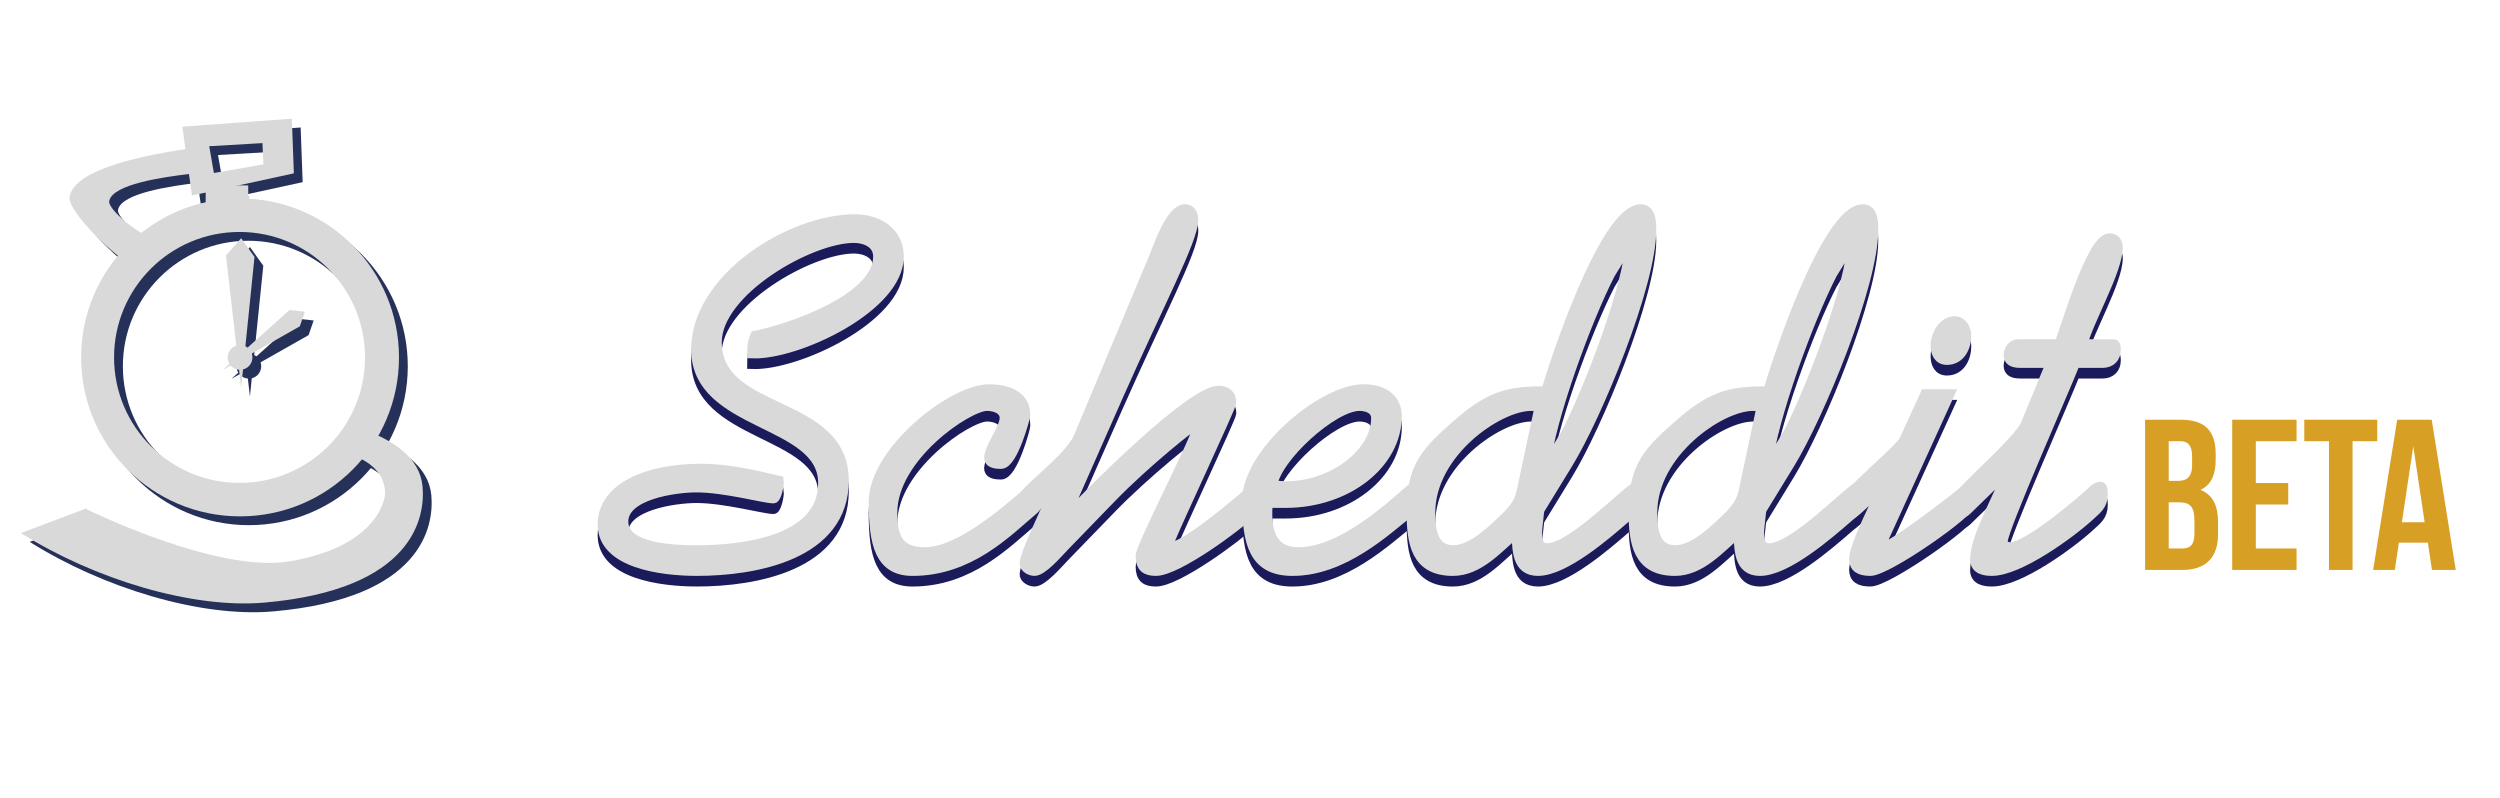 <?xml version="1.0" encoding="utf-8"?>
<!-- Generator: Adobe Illustrator 15.1.0, SVG Export Plug-In  -->
<!DOCTYPE svg PUBLIC "-//W3C//DTD SVG 1.1//EN" "http://www.w3.org/Graphics/SVG/1.1/DTD/svg11.dtd">
<svg version="1.1"
	 xmlns="http://www.w3.org/2000/svg" xmlns:xlink="http://www.w3.org/1999/xlink" xmlns:a="http://ns.adobe.com/AdobeSVGViewerExtensions/3.0/"
	 x="0px" y="0px" width="235px" height="75px" viewBox="-1.964 -11.157 235 75"
	 overflow="visible" enable-background="new -1.964 -11.157 235 75" xml:space="preserve">
<defs>
</defs>
<g>
	<g>
		<path fill-rule="evenodd" clip-rule="evenodd" fill="#26315A" d="M21.428,8.329c-8.251,0-14.939,6.689-14.939,14.94
			s6.688,14.94,14.939,14.94c8.252,0,14.94-6.689,14.94-14.94S29.68,8.329,21.428,8.329z M21.38,35.063
			c-6.514,0-11.794-5.281-11.794-11.794c0-6.514,5.28-11.795,11.794-11.795c6.515,0,11.795,5.281,11.795,11.795
			C33.175,29.783,27.895,35.063,21.38,35.063z"/>
		<path fill-rule="evenodd" clip-rule="evenodd" fill="#26315A" d="M26.297,0.827L16.002,1.58l0.906,6.469l9.578-2.084L26.297,0.827
			z M18.97,5.934l-0.44-2.519l5.002-0.292l0.092,2L18.97,5.934z"/>
		<rect x="18.369" y="7.269" fill-rule="evenodd" clip-rule="evenodd" fill="#26315A" width="3" height="2"/>
		<path fill-rule="evenodd" clip-rule="evenodd" fill="#26315A" d="M13.326,12.241c-2.576-1.322-4.299-3.077-4.197-3.662
			c0.273-1.589,5.051-2.26,7.557-2.559l1.35-2.487c-0.51,0.002-1.078,0.05-1.713,0.146C12.92,4.198,5.768,5.467,5.396,8.225
			c-0.137,1.015,2.908,4.548,6.401,6.843L13.326,12.241z"/>
		<polygon fill-rule="evenodd" clip-rule="evenodd" fill="#26315A" points="22.787,13.823 21.529,26.125 20.102,13.68 
			21.529,12.063 		"/>
		<polygon fill-rule="evenodd" clip-rule="evenodd" fill="#26315A" points="27.043,20.346 19.783,24.458 26.072,18.812 
			27.52,18.967 		"/>
		<path fill-rule="evenodd" clip-rule="evenodd" fill="#26315A" d="M7.076,37.424l-6.248,2.354
			c6.925,4.358,16.117,7.131,22.899,6.536c14.045-1.234,15.118-8.036,14.854-10.914c-0.246-2.689-2.712-4.495-6.564-5.701
			l-1.188,2.34c2.586,0.728,4.235,1.966,4.235,4.049c0,0-0.214,4.84-8.937,6.341c-6.863,1.182-19.13-4.897-19.13-4.897"/>
		<circle fill-rule="evenodd" clip-rule="evenodd" fill="#26315A" cx="21.428" cy="23.269" r="1.163"/>
	</g>
</g>
<g>
	<g>
		<path fill-rule="evenodd" clip-rule="evenodd" fill="#D9D9D9" d="M20.602,7.501c-8.252,0-14.941,6.689-14.941,14.94
			s6.689,14.94,14.941,14.94c8.251,0,14.939-6.689,14.939-14.94S28.853,7.501,20.602,7.501z M20.553,34.236
			c-6.514,0-11.795-5.281-11.795-11.794c0-6.514,5.281-11.795,11.795-11.795s11.795,5.281,11.795,11.795
			C32.348,28.956,27.066,34.236,20.553,34.236z"/>
		<path fill-rule="evenodd" clip-rule="evenodd" fill="#D9D9D9" d="M25.469,0L15.174,0.752l0.907,6.469l9.578-2.084L25.469,0z
			 M18.143,5.106l-0.441-2.518l5.003-0.293l0.093,2L18.143,5.106z"/>
		<rect x="17.369" y="6.269" fill-rule="evenodd" clip-rule="evenodd" fill="#D9D9D9" width="4" height="2"/>
		<path fill-rule="evenodd" clip-rule="evenodd" fill="#D9D9D9" d="M12.499,11.414c-2.575-1.322-4.298-3.077-4.198-3.662
			c0.274-1.589,5.051-2.26,7.558-2.559l1.35-2.487c-0.511,0.002-1.077,0.05-1.712,0.146C12.094,3.371,4.941,4.64,4.568,7.398
			c-0.137,1.015,2.909,4.548,6.402,6.843L12.499,11.414z"/>
		<polygon fill-rule="evenodd" clip-rule="evenodd" fill="#D9D9D9" points="21.96,12.996 20.703,25.298 19.274,12.853 
			20.703,11.236 		"/>
		<polygon fill-rule="evenodd" clip-rule="evenodd" fill="#D9D9D9" points="26.217,19.519 18.957,23.631 25.246,17.985 
			26.693,18.14 		"/>
		<path fill-rule="evenodd" clip-rule="evenodd" fill="#D9D9D9" d="M6.25,36.597L0,38.951c6.926,4.358,16.119,7.131,22.9,6.536
			c14.045-1.234,15.118-8.036,14.855-10.914c-0.248-2.689-2.713-4.495-6.566-5.701l-1.188,2.34c2.588,0.728,4.236,1.966,4.236,4.05
			c0,0-0.213,4.839-8.936,6.341c-6.865,1.182-19.131-4.897-19.131-4.897"/>
		<circle fill-rule="evenodd" clip-rule="evenodd" fill="#D9D9D9" cx="20.601" cy="22.442" r="1.163"/>
	</g>
</g>
<path fill="#D89F25" d="M206.312,31.545v0.504c0,1.453-0.443,2.38-1.432,2.844c1.189,0.464,1.652,1.533,1.652,3.026v1.15
	c0,2.179-1.148,3.349-3.367,3.349h-3.49V28.297h3.348C205.324,28.297,206.312,29.366,206.312,31.545z M201.895,30.314v3.732h0.867
	c0.828,0,1.332-0.363,1.332-1.493v-0.787c0-1.009-0.344-1.453-1.131-1.453H201.895z M201.895,36.063V40.4h1.271
	c0.746,0,1.148-0.343,1.148-1.392v-1.23c0-1.311-0.424-1.714-1.432-1.714H201.895z"/>
<path fill="#D89F25" d="M210.082,34.248h3.047v2.018h-3.047V40.4h3.832v2.017h-6.051V28.297h6.051v2.017h-3.832V34.248z"/>
<path fill="#D89F25" d="M214.639,28.297h6.857v2.017h-2.318v12.104h-2.219V30.314h-2.32V28.297z"/>
<path fill="#D89F25" d="M228.877,42.417h-2.238l-0.383-2.562h-2.725l-0.383,2.562h-2.037l2.26-14.121h3.246L228.877,42.417z
	 M223.814,37.939h2.139l-1.07-7.141L223.814,37.939z"/>
<path fill="#26315A" stroke="#1B1A5B" stroke-miterlimit="10" d="M82.492,13.962c0,4.747-9.539,9.211-13.723,9.07
	c0-0.564,0.047-1.081,0.281-1.598c3.102-0.611,11.562-3.431,11.562-7.473c0-1.316-1.27-1.786-2.303-1.786
	c-4.184,0-12.926,5.029-12.926,9.823c0,7.002,11.938,5.311,11.938,13.018c0,7.002-8.365,8.459-13.77,8.459
	c-3.336,0-8.836-0.705-8.836-4.324c0-3.431,4.137-5.217,9.213-5.217c2.443,0,4.934,0.564,7.283,1.128
	c0.047,0.329-0.234,1.598-0.469,1.598c-0.848,0-4.559-1.034-7.238-1.034c-1.975,0-6.908,0.658-6.908,3.243
	c0,2.632,4.98,2.726,6.908,2.726c4.088,0,11.938-0.752,11.938-6.345c0-6.016-11.938-5.264-11.938-12.548
	c0-6.72,8.883-12.219,14.898-12.219C80.473,10.484,82.492,11.612,82.492,13.962z"/>
<path fill="#26315A" stroke="#1B1A5B" stroke-miterlimit="10" d="M91,26.463c1.504,0,3.385,0.47,3.385,2.397
	c0,0.235-1.176,4.559-2.256,4.559c-1.082,0-1.082-0.376-1.082-0.611c0.094-0.987,1.457-2.726,1.457-3.666
	c0-0.893-0.986-1.175-1.691-1.175c-1.832,0-8.93,4.794-8.93,10.058c0,2.256,0.518,3.76,3.102,3.76c3.996,0,9.822-5.969,10.152-5.969
	c0.375,0,0.469,0.658,0.469,0.846c0,0.47-0.094,0.799-0.516,1.128c-2.445,2.068-5.922,5.687-11.279,5.687
	c-3.008,0-3.619-2.444-3.619-6.438C80.191,32.291,87.57,26.463,91,26.463z"/>
<path fill="#26315A" stroke="#1B1A5B" stroke-miterlimit="10" d="M97.957,38.729l0.094,0.094
	c2.068-2.303,11.938-12.219,14.521-12.219c0.846,0,1.176,0.47,1.176,1.081c0,0.376-5.123,11.279-5.828,13.065
	c-0.094,0.235-0.094,0.564,0.141,0.564c1.504,0,7.285-5.029,8.037-5.687c0.141-0.094,0.234,0.094,0.234,0.47
	c0,0.705,0.047,1.175-0.658,1.88c-1.268,1.269-7.002,5.499-8.977,5.499c-0.939,0-1.408-0.329-1.408-1.363
	c0-0.94,4.934-10.339,5.357-12.031c0.047-0.188,0.094-0.423-0.189-0.423c-0.188,0-4.699,3.571-7.941,6.908l-4.418,4.559
	c-0.799,0.846-2.115,2.35-2.82,2.35c-0.375,0-0.939-0.282-0.893-0.705c0.141-1.222,2.115-5.029,2.633-6.58l0.188-0.564
	c-0.658,0.658-2.49,2.491-2.68,2.491c-0.328,0-0.469-0.235-0.469-1.081c0-0.987,4.465-3.901,5.404-6.11l7.049-16.825
	c0.424-1.034,1.598-4.559,2.914-4.559c0.471,0,0.752,0.376,0.752,0.987c0,1.786-3.289,7.989-7.049,16.496L97.957,38.729z"/>
<path fill="#26315A" stroke="#1B1A5B" stroke-miterlimit="10" d="M126.203,26.463c1.926,0,3.102,0.94,3.102,2.491
	c0,4.417-4.605,8.13-10.434,8.13h-1.691c-0.189,2.162,0.047,4.7,2.914,4.7c4.84,0,10.479-6.109,10.855-6.109
	c0.281,0,0.375,0.658,0.375,0.846c0,0.705-0.328,1.034-0.752,1.363c-2.256,1.786-6.25,5.593-11.043,5.593
	c-3.619,0-4.23-2.585-4.23-6.58C115.299,32.385,122.396,26.463,126.203,26.463z M125.826,27.967c-2.49,0-7.848,4.841-8.225,7.473
	c0.471,0.094,0.893,0.141,1.363,0.141c4.324,0,8.459-3.102,8.459-6.438C127.424,28.343,126.672,27.967,125.826,27.967z"/>
<path fill="#26315A" stroke="#1B1A5B" stroke-miterlimit="10" d="M142.699,37.79l-0.188,1.739c-0.047,0.752-0.047,1.88,0.939,1.88
	c1.27,0,3.195-1.457,4.934-2.914c1.693-1.41,3.197-2.867,3.525-2.867c0.234,0,0.234,0.752,0.234,1.081
	c0,0.658-0.516,1.128-1.268,1.739c-1.834,1.598-5.781,5.029-8.271,5.029c-1.975,0-1.928-1.974-1.975-3.666
	c-1.785,1.504-3.572,3.666-6.016,3.666c-3.477,0-3.854-2.632-3.854-5.499c0-4.324,1.316-5.64,4.559-8.459
	c3.055-2.632,4.889-2.867,8.084-2.867c0.658-2.35,5.451-17.107,8.883-17.107c0.939,0,0.939,1.269,0.939,1.927
	c0,5.123-5.076,17.436-7.85,21.948L142.699,37.79z M142.793,28.061c-0.281-0.047-0.564-0.094-0.846-0.094
	c-3.102,0-9.494,4.418-9.494,10.058c0,1.645,0.236,3.572,2.209,3.572c1.834,0,3.9-2.115,5.076-3.243
	c1.316-1.363,1.27-1.974,1.598-3.431L142.793,28.061z M145.283,30.599c2.209-4.276,5.922-14.005,6.062-18.094h-0.094l-1.879,3.055
	c-2.209,4.277-5.641,13.629-6.156,18.235l0.094,0.094L145.283,30.599z"/>
<path fill="#26315A" stroke="#1B1A5B" stroke-miterlimit="10" d="M163.566,37.79l-0.188,1.739c-0.047,0.752-0.047,1.88,0.939,1.88
	c1.27,0,3.195-1.457,4.934-2.914c1.693-1.41,3.197-2.867,3.525-2.867c0.234,0,0.234,0.752,0.234,1.081
	c0,0.658-0.516,1.128-1.268,1.739c-1.834,1.598-5.781,5.029-8.271,5.029c-1.975,0-1.928-1.974-1.975-3.666
	c-1.785,1.504-3.572,3.666-6.016,3.666c-3.477,0-3.854-2.632-3.854-5.499c0-4.324,1.316-5.64,4.559-8.459
	c3.055-2.632,4.889-2.867,8.084-2.867c0.658-2.35,5.451-17.107,8.883-17.107c0.939,0,0.939,1.269,0.939,1.927
	c0,5.123-5.076,17.436-7.85,21.948L163.566,37.79z M163.66,28.061c-0.281-0.047-0.564-0.094-0.846-0.094
	c-3.102,0-9.494,4.418-9.494,10.058c0,1.645,0.236,3.572,2.209,3.572c1.834,0,3.9-2.115,5.076-3.243
	c1.316-1.363,1.27-1.974,1.598-3.431L163.66,28.061z M166.15,30.599c2.209-4.276,5.922-14.005,6.062-18.094h-0.094l-1.879,3.055
	c-2.209,4.277-5.641,13.629-6.156,18.235l0.094,0.094L166.15,30.599z"/>
<path fill="#26315A" stroke="#1B1A5B" stroke-miterlimit="10" d="M181.238,26.933l-5.875,12.877
	c-0.33,0.658-0.471,1.128-0.471,1.269c0,0.094,0.047,0.235,0.188,0.235c0.752,0,5.922-3.948,7.568-5.264
	c0.234-0.188,0.422-0.235,0.562-0.235c0.189,0,0.189,0.611,0.189,1.175c0,0.94-7.99,6.486-9.541,6.486
	c-1.035,0-1.504-0.329-1.504-1.081c0-1.316,2.256-5.64,2.82-6.909l-0.096-0.094c-0.469,0.376-2.678,2.726-3.055,2.726
	c-0.281,0-0.516-0.329-0.516-0.939c0-0.94,5.074-4.982,5.545-5.922l1.975-4.324H181.238z M180.016,22.327
	c0-0.987,0.705-2.256,1.738-2.256c0.705,0,1.082,0.705,1.082,1.316c0,1.081-0.564,2.256-1.787,2.256
	C180.297,23.644,180.016,23.032,180.016,22.327z"/>
<path fill="#26315A" stroke="#1B1A5B" stroke-miterlimit="10" d="M191.625,22.233c0.562-1.316,3.008-9.963,4.699-9.963
	c0.469,0,0.752,0.329,0.752,0.846c0,2.115-2.727,6.814-3.338,9.117h2.961c0.189,0,0.189,0.235,0.189,0.517
	c0,0.658-0.424,1.175-1.223,1.175h-2.584c-0.848,2.209-6.816,15.65-6.816,16.778c0,0.423,0.377,0.611,0.752,0.611
	c1.74,0,7.191-4.747,7.803-5.358c0.141-0.141,0.422-0.329,0.658-0.329c0.188,0,0.188,0.517,0.188,0.705
	c0,0.987-0.564,1.363-1.223,1.974c-1.785,1.645-6.625,5.169-9.164,5.169c-0.705,0-1.551-0.141-1.551-1.034
	c0-2.162,2.396-6.204,3.102-8.319l-0.094-0.094l-3.807,3.712c-0.188,0.188-0.375,0.282-0.564,0.282
	c-0.234-0.235-0.234-0.658-0.234-1.269c0-0.658,5.734-5.405,6.391-7.096l2.352-5.734h-2.914c-0.705,0-1.082-0.188-1.082-0.705
	c0-0.423,0.33-0.987,0.846-0.987H191.625z"/>
<path fill="#D9D9D9" stroke="#D9D9D9" stroke-miterlimit="10" d="M82.492,12.962c0,4.747-9.539,9.211-13.723,9.07
	c0-0.564,0.047-1.081,0.281-1.598c3.102-0.611,11.562-3.431,11.562-7.473c0-1.316-1.27-1.786-2.303-1.786
	c-4.184,0-12.926,5.029-12.926,9.823c0,7.002,11.938,5.311,11.938,13.018c0,7.002-8.365,8.459-13.77,8.459
	c-3.336,0-8.836-0.705-8.836-4.324c0-3.431,4.137-5.217,9.213-5.217c2.443,0,4.934,0.564,7.283,1.128
	c0.047,0.329-0.234,1.598-0.469,1.598c-0.848,0-4.559-1.034-7.238-1.034c-1.975,0-6.908,0.658-6.908,3.243
	c0,2.632,4.98,2.726,6.908,2.726c4.088,0,11.938-0.752,11.938-6.345c0-6.016-11.938-5.264-11.938-12.548
	c0-6.72,8.883-12.219,14.898-12.219C80.473,9.484,82.492,10.612,82.492,12.962z"/>
<path fill="#D9D9D9" stroke="#D9D9D9" stroke-miterlimit="10" d="M91,25.463c1.504,0,3.385,0.47,3.385,2.397
	c0,0.235-1.176,4.559-2.256,4.559c-1.082,0-1.082-0.376-1.082-0.611c0.094-0.987,1.457-2.726,1.457-3.666
	c0-0.893-0.986-1.175-1.691-1.175c-1.832,0-8.93,4.794-8.93,10.058c0,2.256,0.518,3.76,3.102,3.76c3.996,0,9.822-5.969,10.152-5.969
	c0.375,0,0.469,0.658,0.469,0.846c0,0.47-0.094,0.799-0.516,1.128c-2.445,2.068-5.922,5.687-11.279,5.687
	c-3.008,0-3.619-2.444-3.619-6.438C80.191,31.291,87.57,25.463,91,25.463z"/>
<path fill="#D9D9D9" stroke="#D9D9D9" stroke-miterlimit="10" d="M97.957,37.729l0.094,0.094
	c2.068-2.303,11.938-12.219,14.521-12.219c0.846,0,1.176,0.47,1.176,1.081c0,0.376-5.123,11.279-5.828,13.065
	c-0.094,0.235-0.094,0.564,0.141,0.564c1.504,0,7.285-5.029,8.037-5.687c0.141-0.094,0.234,0.094,0.234,0.47
	c0,0.705,0.047,1.175-0.658,1.88c-1.268,1.269-7.002,5.499-8.977,5.499c-0.939,0-1.408-0.329-1.408-1.363
	c0-0.94,4.934-10.339,5.357-12.031c0.047-0.188,0.094-0.423-0.189-0.423c-0.188,0-4.699,3.571-7.941,6.908l-4.418,4.559
	c-0.799,0.846-2.115,2.35-2.82,2.35c-0.375,0-0.939-0.282-0.893-0.705c0.141-1.222,2.115-5.029,2.633-6.58l0.188-0.564
	c-0.658,0.658-2.49,2.491-2.68,2.491c-0.328,0-0.469-0.235-0.469-1.081c0-0.987,4.465-3.901,5.404-6.11l7.049-16.825
	c0.424-1.034,1.598-4.559,2.914-4.559c0.471,0,0.752,0.376,0.752,0.987c0,1.786-3.289,7.989-7.049,16.496L97.957,37.729z"/>
<path fill="#D9D9D9" stroke="#D9D9D9" stroke-miterlimit="10" d="M126.203,25.463c1.926,0,3.102,0.94,3.102,2.491
	c0,4.417-4.605,8.13-10.434,8.13h-1.691c-0.189,2.162,0.047,4.7,2.914,4.7c4.84,0,10.479-6.109,10.855-6.109
	c0.281,0,0.375,0.658,0.375,0.846c0,0.705-0.328,1.034-0.752,1.363c-2.256,1.786-6.25,5.593-11.043,5.593
	c-3.619,0-4.23-2.585-4.23-6.58C115.299,31.385,122.396,25.463,126.203,25.463z M125.826,26.967c-2.49,0-7.848,4.841-8.225,7.473
	c0.471,0.094,0.893,0.141,1.363,0.141c4.324,0,8.459-3.102,8.459-6.438C127.424,27.343,126.672,26.967,125.826,26.967z"/>
<path fill="#D9D9D9" stroke="#D9D9D9" stroke-miterlimit="10" d="M142.699,36.79l-0.188,1.739c-0.047,0.752-0.047,1.88,0.939,1.88
	c1.27,0,3.195-1.457,4.934-2.914c1.693-1.41,3.197-2.867,3.525-2.867c0.234,0,0.234,0.752,0.234,1.081
	c0,0.658-0.516,1.128-1.268,1.739c-1.834,1.598-5.781,5.029-8.271,5.029c-1.975,0-1.928-1.974-1.975-3.666
	c-1.785,1.504-3.572,3.666-6.016,3.666c-3.477,0-3.854-2.632-3.854-5.499c0-4.324,1.316-5.64,4.559-8.459
	c3.055-2.632,4.889-2.867,8.084-2.867c0.658-2.35,5.451-17.107,8.883-17.107c0.939,0,0.939,1.269,0.939,1.927
	c0,5.123-5.076,17.436-7.85,21.948L142.699,36.79z M142.793,27.061c-0.281-0.047-0.564-0.094-0.846-0.094
	c-3.102,0-9.494,4.418-9.494,10.058c0,1.645,0.236,3.572,2.209,3.572c1.834,0,3.9-2.115,5.076-3.243
	c1.316-1.363,1.27-1.974,1.598-3.431L142.793,27.061z M145.283,29.599c2.209-4.276,5.922-14.005,6.062-18.094h-0.094l-1.879,3.055
	c-2.209,4.277-5.641,13.629-6.156,18.235l0.094,0.094L145.283,29.599z"/>
<path fill="#D9D9D9" stroke="#D9D9D9" stroke-miterlimit="10" d="M163.566,36.79l-0.188,1.739c-0.047,0.752-0.047,1.88,0.939,1.88
	c1.27,0,3.195-1.457,4.934-2.914c1.693-1.41,3.197-2.867,3.525-2.867c0.234,0,0.234,0.752,0.234,1.081
	c0,0.658-0.516,1.128-1.268,1.739c-1.834,1.598-5.781,5.029-8.271,5.029c-1.975,0-1.928-1.974-1.975-3.666
	c-1.785,1.504-3.572,3.666-6.016,3.666c-3.477,0-3.854-2.632-3.854-5.499c0-4.324,1.316-5.64,4.559-8.459
	c3.055-2.632,4.889-2.867,8.084-2.867c0.658-2.35,5.451-17.107,8.883-17.107c0.939,0,0.939,1.269,0.939,1.927
	c0,5.123-5.076,17.436-7.85,21.948L163.566,36.79z M163.66,27.061c-0.281-0.047-0.564-0.094-0.846-0.094
	c-3.102,0-9.494,4.418-9.494,10.058c0,1.645,0.236,3.572,2.209,3.572c1.834,0,3.9-2.115,5.076-3.243
	c1.316-1.363,1.27-1.974,1.598-3.431L163.66,27.061z M166.15,29.599c2.209-4.276,5.922-14.005,6.062-18.094h-0.094l-1.879,3.055
	c-2.209,4.277-5.641,13.629-6.156,18.235l0.094,0.094L166.15,29.599z"/>
<path fill="#D9D9D9" stroke="#D9D9D9" stroke-miterlimit="10" d="M181.238,25.933l-5.875,12.877
	c-0.33,0.658-0.471,1.128-0.471,1.269c0,0.094,0.047,0.235,0.188,0.235c0.752,0,5.922-3.948,7.568-5.264
	c0.234-0.188,0.422-0.235,0.562-0.235c0.189,0,0.189,0.611,0.189,1.175c0,0.94-7.99,6.486-9.541,6.486
	c-1.035,0-1.504-0.329-1.504-1.081c0-1.316,2.256-5.64,2.82-6.909l-0.096-0.094c-0.469,0.376-2.678,2.726-3.055,2.726
	c-0.281,0-0.516-0.329-0.516-0.939c0-0.94,5.074-4.982,5.545-5.922l1.975-4.324H181.238z M180.016,21.327
	c0-0.987,0.705-2.256,1.738-2.256c0.705,0,1.082,0.705,1.082,1.316c0,1.081-0.564,2.256-1.787,2.256
	C180.297,22.644,180.016,22.032,180.016,21.327z"/>
<path fill="#D9D9D9" stroke="#D9D9D9" stroke-miterlimit="10" d="M191.625,21.233c0.562-1.316,3.008-9.963,4.699-9.963
	c0.469,0,0.752,0.329,0.752,0.846c0,2.115-2.727,6.814-3.338,9.117h2.961c0.189,0,0.189,0.235,0.189,0.517
	c0,0.658-0.424,1.175-1.223,1.175h-2.584c-0.848,2.209-6.816,15.65-6.816,16.778c0,0.423,0.377,0.611,0.752,0.611
	c1.74,0,7.191-4.747,7.803-5.358c0.141-0.141,0.422-0.329,0.658-0.329c0.188,0,0.188,0.517,0.188,0.705
	c0,0.987-0.564,1.363-1.223,1.974c-1.785,1.645-6.625,5.169-9.164,5.169c-0.705,0-1.551-0.141-1.551-1.034
	c0-2.162,2.396-6.204,3.102-8.319l-0.094-0.094l-3.807,3.712c-0.188,0.188-0.375,0.282-0.564,0.282
	c-0.234-0.235-0.234-0.658-0.234-1.269c0-0.658,5.734-5.405,6.391-7.096l2.352-5.734h-2.914c-0.705,0-1.082-0.188-1.082-0.705
	c0-0.423,0.33-0.987,0.846-0.987H191.625z"/>
</svg>
